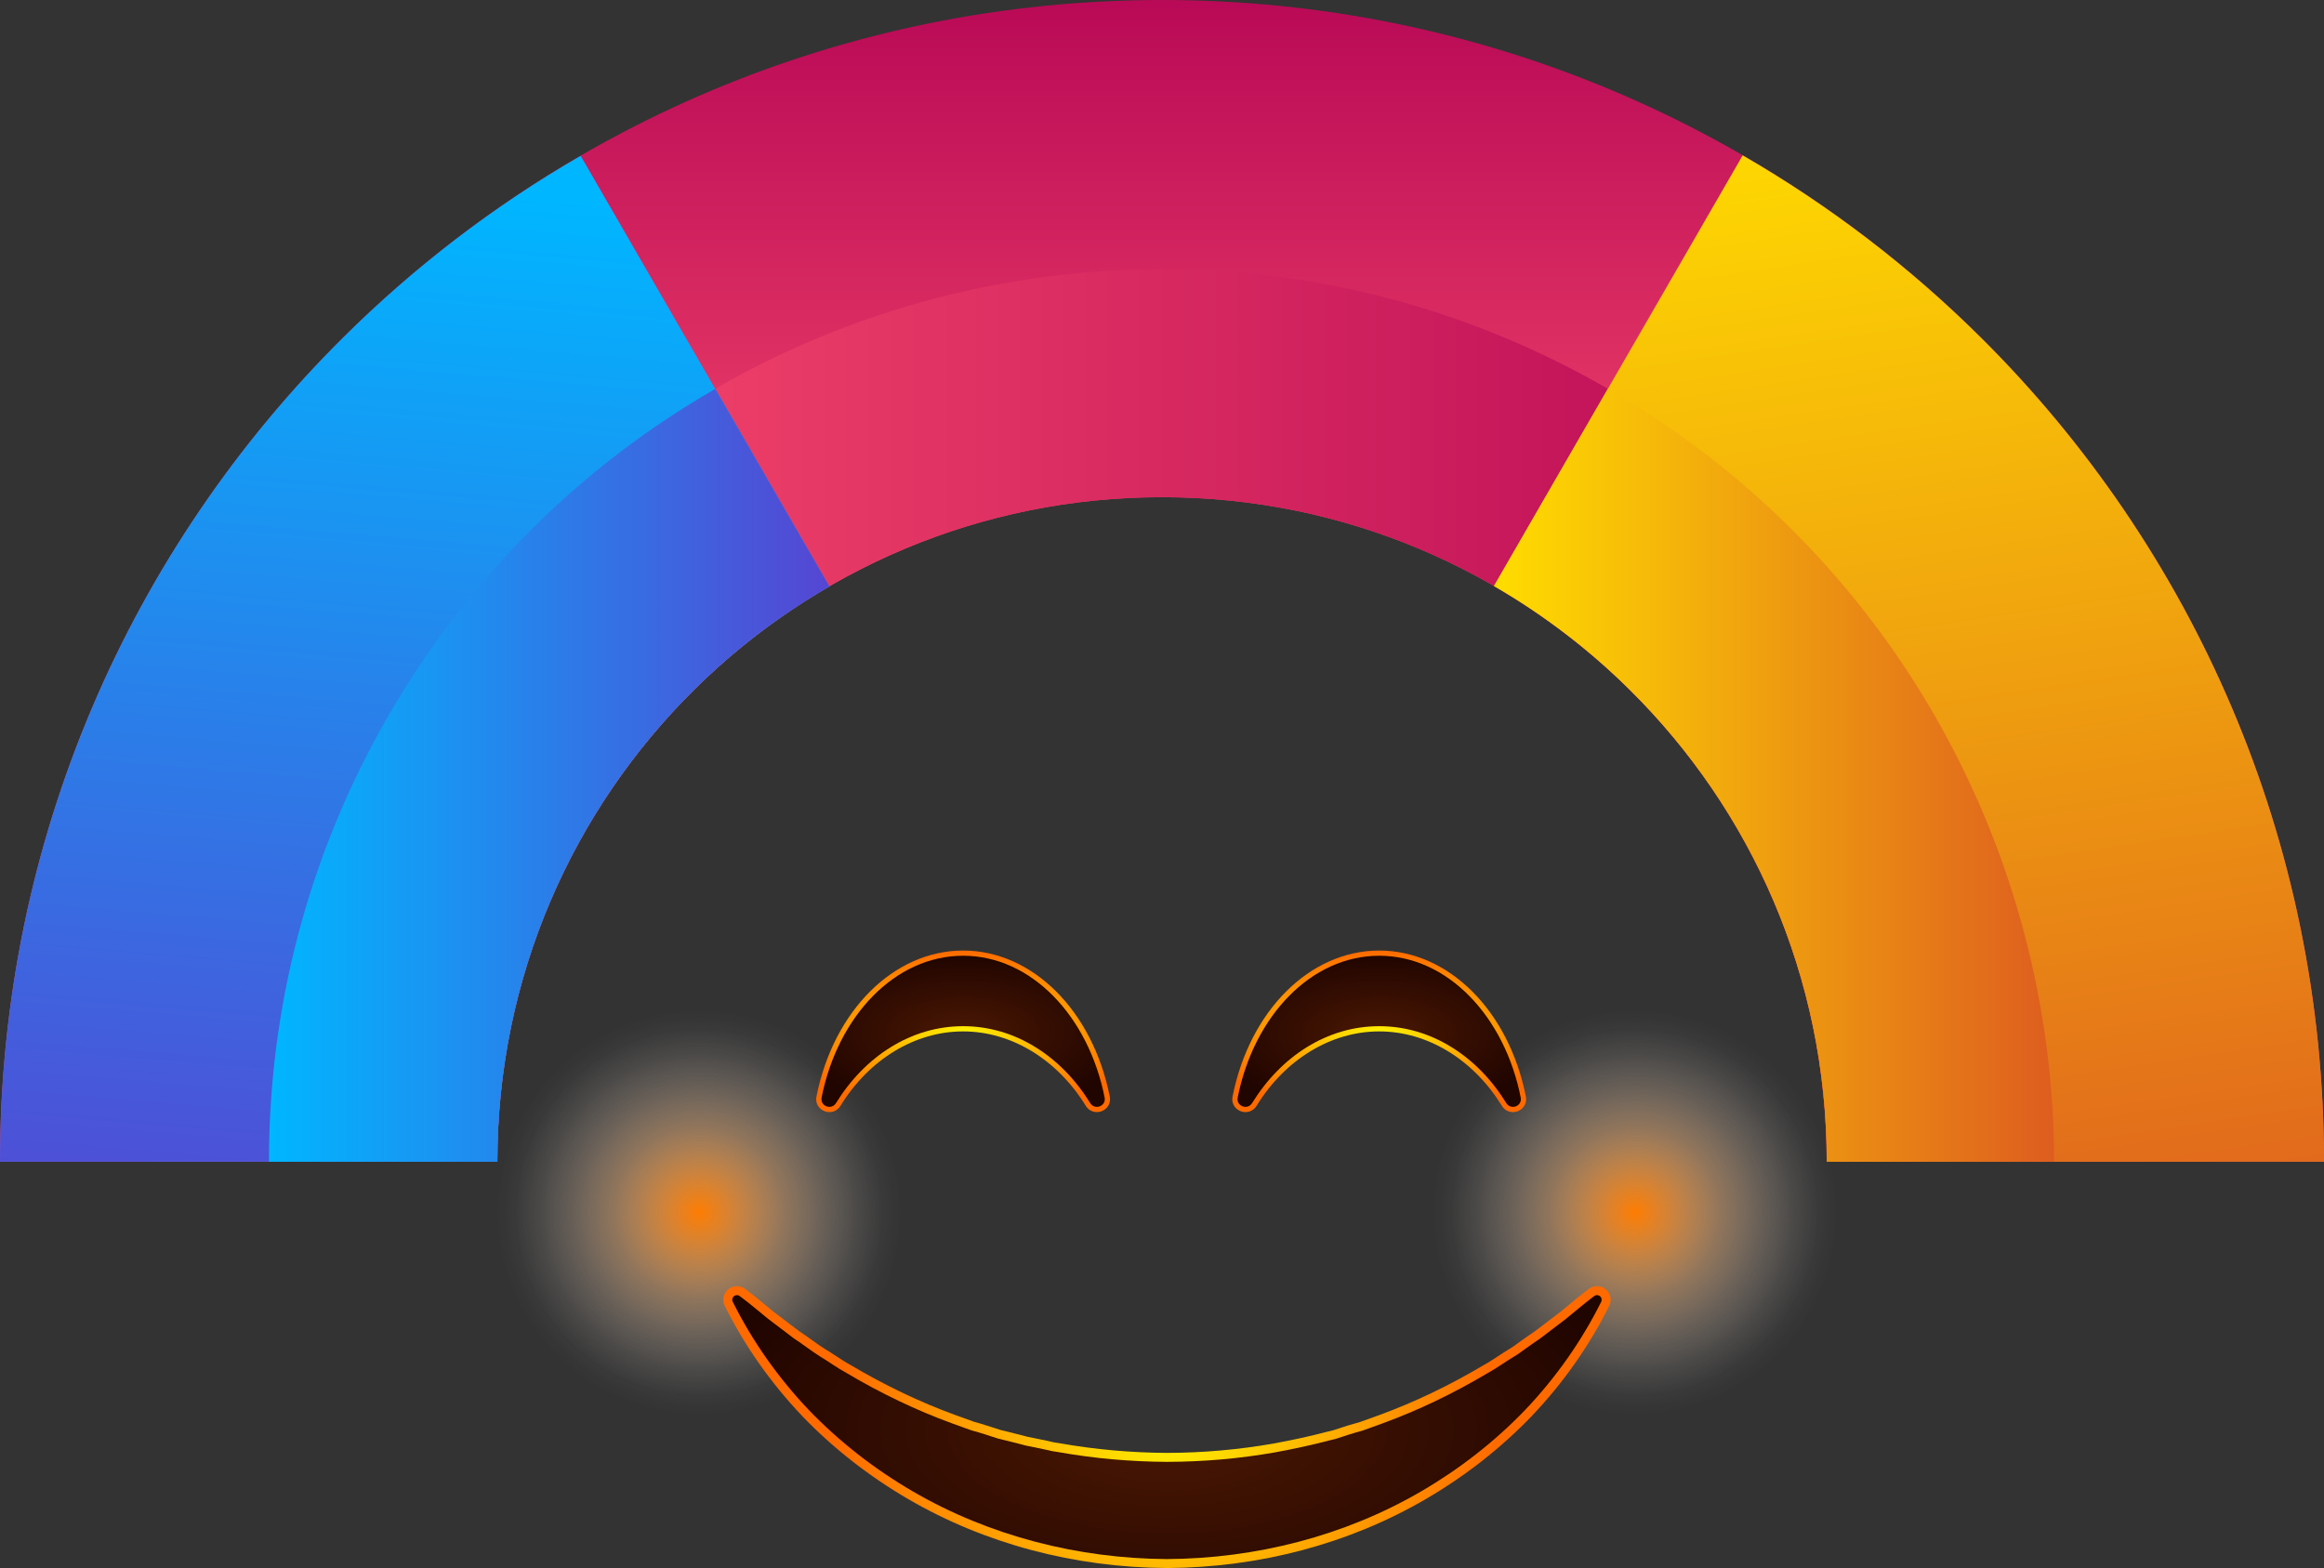 <?xml version="1.0" encoding="UTF-8"?><svg xmlns="http://www.w3.org/2000/svg" xmlns:xlink="http://www.w3.org/1999/xlink" viewBox="0 0 1950 1315.88"><rect x="0" y="0" width="1950" height="1315.88" fill="#333333" stroke="none"/><defs><radialGradient id="radial-gradient" cx="1371.82" cy="1017.34" fx="1371.82" fy="1017.34" r="169.98" gradientTransform="translate(1121.17 -672.05) rotate(45)" gradientUnits="userSpaceOnUse"><stop offset="0" stop-color="#ff7d00"/><stop offset="0" stop-color="#ff7d01" stop-opacity=".99"/><stop offset=".23" stop-color="#ffa44d" stop-opacity=".7"/><stop offset=".43" stop-color="#ffc48c" stop-opacity=".45"/><stop offset=".62" stop-color="#ffddbd" stop-opacity=".26"/><stop offset=".78" stop-color="#ffefe1" stop-opacity=".12"/><stop offset=".91" stop-color="#fffaf7" stop-opacity=".03"/><stop offset="1" stop-color="#fff" stop-opacity="0"/></radialGradient><radialGradient id="radial-gradient-2" cx="586.53" fx="586.53" r="169.98" gradientTransform="translate(891.16 -116.76) rotate(45)" xlink:href="#radial-gradient"/><radialGradient id="radial-gradient-3" cx="979.17" cy="1197.6" fx="979.17" fy="1197.6" r="276.2" gradientUnits="userSpaceOnUse"><stop offset="0" stop-color="#fff200"/><stop offset="1" stop-color="#ff6a00"/></radialGradient><radialGradient id="radial-gradient-4" cx="979.17" cy="1197.6" fx="979.17" fy="1197.6" r="397.18" gradientTransform="translate(0 636.9) scale(1 .47)" gradientUnits="userSpaceOnUse"><stop offset="0" stop-color="#4b1803"/><stop offset="1" stop-color="#210501"/></radialGradient><radialGradient id="radial-gradient-5" cx="808.12" cy="865.47" fx="808.12" fy="865.47" r="146.58" gradientTransform="translate(0 460.27) scale(1 .47)" xlink:href="#radial-gradient-3"/><radialGradient id="radial-gradient-6" cx="808.12" cy="865.47" fx="808.12" fy="865.47" r="140.39" gradientTransform="translate(0 460.27) scale(1 .47)" xlink:href="#radial-gradient-4"/><radialGradient id="radial-gradient-7" cx="1157.25" cy="865.47" fx="1157.25" fy="865.47" r="146.58" gradientTransform="translate(0 460.27) scale(1 .47)" xlink:href="#radial-gradient-3"/><radialGradient id="radial-gradient-8" cx="1157.25" cy="865.47" fx="1157.25" fy="865.47" r="140.39" gradientTransform="translate(0 460.27) scale(1 .47)" xlink:href="#radial-gradient-4"/><linearGradient id="linear-gradient" x1="975.01" y1="1367.2" x2="975.01" y2="2027.18" gradientTransform="translate(0 1949.93) scale(1 -1)" gradientUnits="userSpaceOnUse"><stop offset="0" stop-color="#ff526d"/><stop offset="1" stop-color="#b00054"/></linearGradient><linearGradient id="linear-gradient-2" x1="225.68" y1="1349.55" x2="1723.53" y2="1349.55" xlink:href="#linear-gradient"/><linearGradient id="linear-gradient-3" x1="394.53" y1="1789.25" x2="316.47" y2="864.04" gradientTransform="translate(0 1949.93) scale(1 -1)" gradientUnits="userSpaceOnUse"><stop offset="0" stop-color="#00b6ff"/><stop offset="1" stop-color="#5546d3"/></linearGradient><linearGradient id="linear-gradient-4" x1="1509.23" y1="1875.22" x2="1665.36" y2="825.68" gradientTransform="translate(0 1949.93) scale(1 -1)" gradientUnits="userSpaceOnUse"><stop offset="0" stop-color="#fd0"/><stop offset="1" stop-color="#de5d1f"/></linearGradient><linearGradient id="linear-gradient-5" x1="225.68" y1="1299.27" x2="695.91" y2="1299.27" xlink:href="#linear-gradient-3"/><linearGradient id="linear-gradient-6" x1="1253.57" y1="1299.3" x2="1723.53" y2="1299.3" xlink:href="#linear-gradient-4"/></defs><g isolation="isolate"><g id="Layer_1"><circle cx="1371.82" cy="1017.34" r="169.98" transform="translate(-317.57 1267.99) rotate(-45)" fill="url(#radial-gradient)" mix-blend-mode="multiply"/><circle cx="586.53" cy="1017.34" r="169.98" transform="translate(-547.58 712.71) rotate(-45)" fill="url(#radial-gradient-2)" mix-blend-mode="multiply"/><path d="M979.13,1315.88c-77.75-.41-152.79-20.41-217.01-57.81-33.17-19.33-63.14-42.81-89.07-69.79-26.46-27.9-48.3-58.99-64.95-92.47-1.36-2.73-1.57-5.81-.6-8.7.97-2.89,3-5.22,5.73-6.58,1.56-.78,3.32-1.19,5.07-1.19,2.43,0,4.85.8,6.8,2.25l1.47,1.1c5.43,4.06,10.42,8.18,15.24,12.17,2.45,2.02,4.87,4.03,7.31,5.99l21.47,16.3c3.67,2.39,7.11,4.86,10.44,7.25,3.78,2.71,7.35,5.27,11.09,7.62,3.15,1.88,6.3,3.94,9.41,5.98,4.11,2.7,7.99,5.25,12.1,7.48,28.78,17.07,58.11,31.1,87.44,41.83l16.38,5.89,5.45,1.54c2.66.75,5.25,1.6,7.84,2.45l8.86,2.86,5.42,1.33,11.3,2.82c1.85.45,3.71.94,5.55,1.48l5.37,1.08,11.33,2.35,5.73,1.31c.81.15,1.88.31,2.94.46.76.11,1.52.22,2.27.35,29.18,5.18,59.33,7.87,89.71,8.04,30.2-.08,60.35-2.73,89.57-7.89,16.41-3.02,30.98-6.23,44.5-9.79l5.54-1.36,8.59-2.78c2.71-.89,5.44-1.78,8.24-2.53l5.34-1.51,16.42-5.93c29.3-10.7,58.64-24.74,87.18-41.71,4.29-2.34,8.12-4.86,12.17-7.53,3.11-2.05,6.32-4.17,9.73-6.2,2.3-1.31,4.37-2.83,6.56-4.44,1.26-.92,2.53-1.86,3.84-2.76,2.45-1.81,5.22-3.7,8.02-5.61l3-2.05,21.53-16.41c2.26-1.83,4.68-3.83,7.11-5.86,4.81-4,9.79-8.13,15.22-12.21l1.44-1.08c1.98-1.49,4.35-2.28,6.84-2.28,3.57,0,6.98,1.7,9.12,4.56,2.6,3.45,3.02,8.01,1.1,11.9-16.66,33.5-38.51,64.59-64.93,92.44-25.93,26.99-55.9,50.47-89.1,69.82-64.15,37.39-139.19,57.39-217.01,57.83h-.08Z" fill="url(#radial-gradient-3)"/><path d="M622.07,1088.7c8.03,6,15.1,12.18,22.34,18l21.86,16.59c7.68,4.98,14.42,10.42,21.87,15.09,7.6,4.53,14.34,9.59,21.91,13.69,29.24,17.35,58.65,31.38,88.43,42.28l11.14,4.02,5.53,1.98,5.7,1.61c3.79,1.07,7.45,2.35,11.16,3.53l5.53,1.78,5.68,1.39,11.27,2.81c1.87.46,3.73.95,5.57,1.49l5.68,1.15,11.28,2.35,5.58,1.28c1.88.37,3.79.59,5.68.9,30.12,5.34,60.39,7.97,90.88,8.14,30.48-.08,60.78-2.68,90.91-8,15.03-2.77,30.09-5.97,45.11-9.93l5.68-1.4,5.53-1.79c3.71-1.17,7.36-2.48,11.18-3.5l5.7-1.61,5.53-1.99,11.14-4.03c29.81-10.88,59.23-24.93,88.47-42.32,7.56-4.11,14.29-9.2,21.9-13.72,3.88-2.21,7.17-4.95,10.82-7.46,3.53-2.6,7.29-5.09,11.03-7.66l21.82-16.62c7.22-5.83,14.29-12.02,22.29-18.03l1.44-1.08c1.71-1.29,4.15-.94,5.44.77.91,1.21,1,2.79.37,4.06-16.47,33.11-38.11,63.68-63.65,90.6-25.71,26.77-55.32,49.79-87.43,68.5-64.33,37.5-138.9,56.39-213.26,56.8-74.37-.4-148.93-19.32-213.27-56.79-32.12-18.72-61.71-41.74-87.43-68.51-25.54-26.92-47.17-57.5-63.64-90.61-.95-1.92-.17-4.25,1.75-5.2,1.35-.67,2.91-.48,4.05.36l1.45,1.09Z" fill="url(#radial-gradient-4)"/><path d="M920.32,933.27c-3.84,0-7.23-1.93-9.3-5.29-24.09-39.09-62.56-62.43-102.9-62.43s-78.81,23.34-102.9,62.43c-2.07,3.36-5.46,5.29-9.3,5.29h0c-3.34,0-6.57-1.52-8.67-4.06-2.06-2.5-2.83-5.71-2.17-9.02,14.33-72.13,64.92-122.5,123.04-122.5s108.71,50.38,123.04,122.5c.66,3.32-.11,6.52-2.17,9.02-2.09,2.54-5.33,4.06-8.67,4.06Z" fill="url(#radial-gradient-5)"/><path d="M808.12,861.17c43.74,0,82.52,25.39,106.63,64.51,3.87,6.28,13.55,2.59,12.11-4.65-13.59-68.41-61.59-118.98-118.74-118.98s-105.15,50.56-118.74,118.98c-1.44,7.24,8.24,10.93,12.11,4.65,24.11-39.13,62.89-64.51,106.63-64.51Z" fill="url(#radial-gradient-6)"/><path d="M1269.46,933.27c-3.84,0-7.23-1.93-9.3-5.29-24.09-39.09-62.56-62.43-102.9-62.43s-78.81,23.34-102.9,62.43c-2.07,3.36-5.46,5.29-9.3,5.29h0c-3.34,0-6.57-1.52-8.67-4.06-2.06-2.5-2.83-5.71-2.17-9.02,14.33-72.13,64.92-122.5,123.04-122.5s108.71,50.38,123.04,122.5c.66,3.32-.11,6.52-2.17,9.02-2.09,2.54-5.33,4.06-8.67,4.06Z" fill="url(#radial-gradient-7)"/><path d="M1157.25,861.17c43.74,0,82.52,25.39,106.63,64.51,3.87,6.28,13.55,2.59,12.11-4.65-13.59-68.41-61.59-118.98-118.74-118.98s-105.15,50.56-118.74,118.98c-1.44,7.24,8.24,10.93,12.11,4.65,24.11-39.13,62.89-64.51,106.63-64.51Z" fill="url(#radial-gradient-8)"/><path d="M1532.74,974.94c0-155.13-63.34-295.47-165.65-396.54-100.72-99.59-239.22-161.16-392.1-161.16s-291.39,61.57-392.1,161.1c-102.25,101.13-165.59,241.47-165.59,396.6H.04C.04,704.61,110.1,459.94,287.88,283.35,464.12,108.17,706.89,0,974.98,0s510.92,108.17,687.16,283.35c177.78,176.6,287.84,421.26,287.84,691.59h-417.24Z" fill="url(#linear-gradient)"/><path d="M1723.53,974.94h-190.8c0-155.13-63.34-295.47-165.65-396.54-100.72-99.59-239.22-161.16-392.1-161.16s-291.39,61.57-392.1,161.1c-102.25,101.13-165.59,241.47-165.59,396.6h-191.6c-.12-127.3,32.03-256.32,100.26-374.49,206.84-358.25,664.93-480.99,1023.18-274.16,240.07,138.6,374.16,390.04,374.42,648.64Z" fill="url(#linear-gradient-2)"/><path d="M695.91,492.16l-208.67-361.39c-73.03,42.12-139.94,93.51-199.41,152.59C110.07,459.95,0,704.61,0,974.96h417.34c0-155.2,63.25-295.53,165.5-396.6,33.78-33.39,71.73-62.34,113.07-86.21Z" fill="url(#linear-gradient-3)"/><path d="M1532.79,974.96h417.21c0-270.36-110.07-515.02-287.83-691.6-59.6-59.21-126.77-110.72-199.93-152.98l-208.67,361.39c41.47,24,79.55,53.08,113.46,86.6,102.38,101.07,165.76,241.4,165.76,396.6Z" fill="url(#linear-gradient-4)"/><path d="M417.34,974.97h-191.65c-.12-127.3,32.03-256.34,100.26-374.51,68.24-118.19,163.91-210.55,274.23-274.1l95.74,165.8c-41.34,23.87-79.29,52.82-113.07,86.21-102.25,101.07-165.5,241.4-165.5,396.6Z" fill="url(#linear-gradient-5)"/><path d="M1723.53,974.97h-190.74c0-155.2-63.38-295.53-165.76-396.6-33.91-33.52-71.99-62.6-113.46-86.6l95.55-165.47c240.07,138.61,374.17,390.06,374.42,648.67Z" fill="url(#linear-gradient-6)"/></g></g></svg>